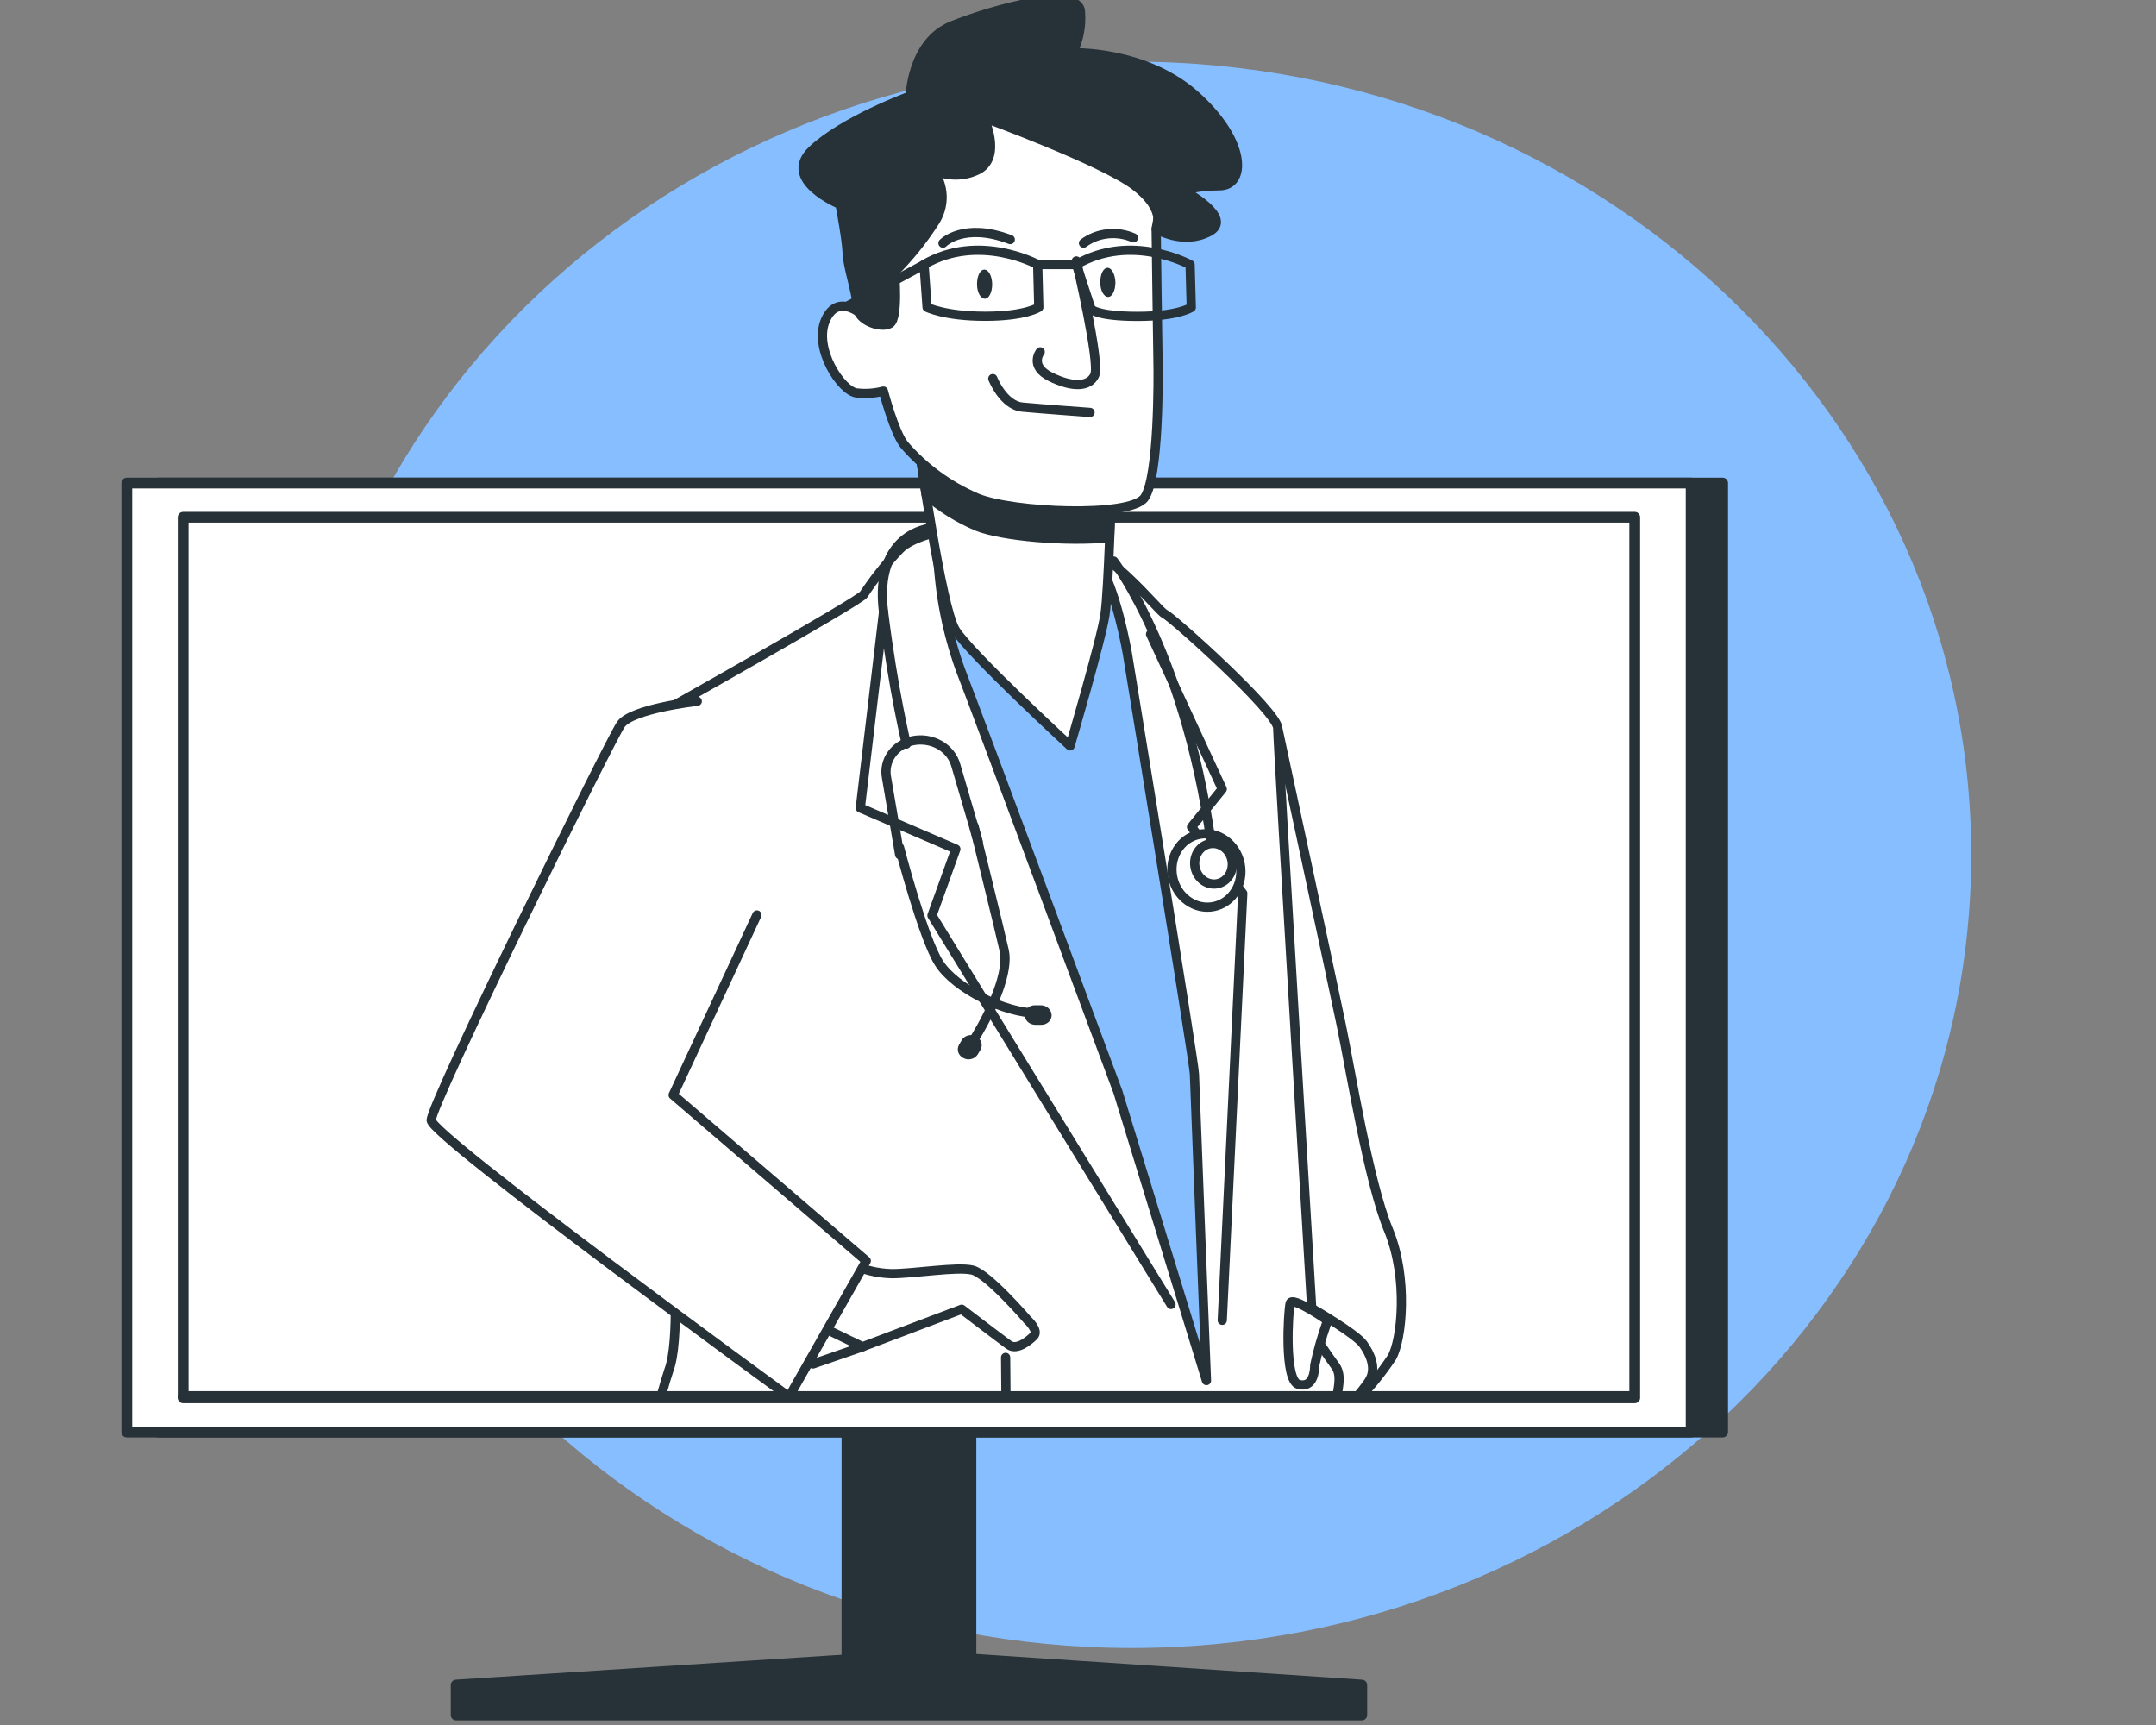 <svg width="140" height="112" viewBox="0 0 140 112" fill="none" xmlns="http://www.w3.org/2000/svg">
<rect x="0" y="0" width="140" height="112" fill="#808080" stroke="none"/>
<path d="M73.5 107C103.6 107 128 83.943 128 55.5C128 27.057 103.6 4 73.5 4C43.401 4 19 27.057 19 55.5C19 83.943 43.401 107 73.5 107Z" fill="#87BEFF"/>
<path d="M63.047 78.652H54.998V111.126H63.047V78.652Z" fill="#263238" stroke="#263238" stroke-width="0.7" stroke-linecap="round" stroke-linejoin="round"/>
<path d="M59.464 107.479L29.621 109.407V111.351H88.427V109.407L59.464 107.479Z" fill="#263238" stroke="#263238" stroke-width="0.7" stroke-linecap="round" stroke-linejoin="round"/>
<path d="M111.86 31.364H10.279V92.978H111.86V31.364Z" fill="#263238" stroke="#263238" stroke-width="0.7" stroke-linecap="round" stroke-linejoin="round"/>
<path d="M109.815 31.364H8.234V92.978H109.815V31.364Z" fill="white" stroke="#263238" stroke-width="0.7" stroke-linecap="round" stroke-linejoin="round"/>
<path d="M106.152 33.584H11.893V90.758H106.152V33.584Z" fill="white" stroke="#263238" stroke-width="0.7" stroke-linecap="round" stroke-linejoin="round"/>
<g clip-path="url(#clip0_6977_112227)">
<path d="M82.97 47.268C82.97 47.268 86.471 63.537 87.094 66.547C87.717 69.557 88.86 76.711 90.156 79.848C91.453 82.986 91.029 87.002 90.381 88.132C89.731 89.113 88.984 90.037 88.151 90.891L83.802 85.641C83.802 85.641 81.214 59.917 81.117 56.274C81.02 52.631 82.97 47.268 82.97 47.268Z" fill="white" stroke="#263238" stroke-width="0.6" stroke-linecap="round" stroke-linejoin="round"/>
<path d="M85.278 85.002C85.278 85.002 88.034 86.594 88.519 87.27C89.004 87.946 89.351 88.806 88.973 89.538C88.595 90.271 86.538 92.482 86.018 92.912C85.497 93.342 85.058 91.627 84.997 90.153C84.936 88.678 85.278 85.002 85.278 85.002Z" fill="white" stroke="#263238" stroke-width="0.6" stroke-linecap="round" stroke-linejoin="round"/>
<path d="M61.482 34.423C61.482 34.423 59.242 34.772 58.389 35.699C57.535 36.599 56.767 37.567 56.092 38.59C55.975 38.94 42.796 46.344 42.796 46.344L43.746 81.652C43.746 81.652 44.139 87.09 43.44 88.943C42.258 92.585 41.685 96.372 41.74 100.175C41.862 104.687 42.179 111.988 42.179 111.988C42.179 111.988 57.261 114.766 64.514 114.766C68.975 114.756 73.433 114.521 77.866 114.062L78.463 108.274L79.372 114.18L82.47 113.235L85.022 95.752C85.022 95.752 86.798 92.047 86.778 91.234C86.757 90.422 87.227 89.382 86.711 88.688C86.196 87.993 85.277 86.604 85.277 86.604C85.277 86.604 82.97 48.315 82.97 47.271C82.97 46.226 76.146 40.098 75.641 39.866C75.135 39.635 72.022 35.349 67.985 34.196C63.947 33.043 61.482 34.423 61.482 34.423Z" fill="white" stroke="#263238" stroke-width="0.6" stroke-linecap="round" stroke-linejoin="round"/>
<path d="M57.374 39.742L55.863 52.458L62.069 55.128L60.518 59.442L76.039 84.694" stroke="#263238" stroke-width="0.6" stroke-linecap="round" stroke-linejoin="round"/>
<path d="M74.712 41.174L79.367 51.234L77.371 53.696L80.699 58.005L79.367 85.724" stroke="#263238" stroke-width="0.6" stroke-linecap="round" stroke-linejoin="round"/>
<path d="M60.906 36.161C61.019 38.642 61.505 41.096 62.35 43.452C63.693 46.925 72.589 70.887 72.589 70.887L78.341 89.637C78.341 89.637 77.581 70.537 77.56 69.729C77.54 68.921 73.201 42.408 73.201 42.408C73.201 42.408 72.461 38.127 71.292 36.506C70.124 34.885 62.289 31.875 60.906 36.161Z" fill="#87BEFF" stroke="#263238" stroke-width="0.6" stroke-linecap="round" stroke-linejoin="round"/>
<path d="M60.355 34.307C60.355 34.307 56.736 34.652 57.374 39.745C58.012 44.839 58.854 48.312 58.854 48.312" stroke="#263238" stroke-width="0.6" stroke-linecap="round" stroke-linejoin="round"/>
<path d="M58.41 55.027C58.41 55.027 59.941 60.929 60.987 62.55C62.033 64.171 65.198 65.791 67.449 65.791" stroke="#263238" stroke-width="0.6" stroke-linecap="round" stroke-linejoin="round"/>
<path d="M63.248 53.639C63.248 53.639 64.933 60.467 65.213 61.742C65.494 63.018 64.565 65.442 63.003 67.885" stroke="#263238" stroke-width="0.6" stroke-linecap="round" stroke-linejoin="round"/>
<path d="M62.554 68.695C62.394 68.613 62.274 68.475 62.223 68.313C62.171 68.15 62.191 67.975 62.279 67.825L62.457 67.523C62.501 67.451 62.56 67.387 62.631 67.336C62.702 67.285 62.783 67.248 62.869 67.227C62.956 67.205 63.046 67.2 63.135 67.211C63.224 67.222 63.309 67.249 63.386 67.291C63.547 67.373 63.666 67.51 63.719 67.673C63.771 67.835 63.752 68.011 63.667 68.161L63.488 68.459C63.444 68.531 63.385 68.595 63.314 68.647C63.243 68.698 63.162 68.736 63.075 68.758C62.988 68.78 62.897 68.786 62.808 68.775C62.718 68.764 62.632 68.737 62.554 68.695Z" fill="#263238"/>
<path d="M68.286 65.92C68.286 66.003 68.268 66.086 68.233 66.163C68.198 66.239 68.146 66.309 68.081 66.366C68.016 66.424 67.939 66.469 67.855 66.499C67.771 66.529 67.682 66.542 67.592 66.539H67.219C67.035 66.535 66.861 66.465 66.733 66.343C66.605 66.221 66.534 66.057 66.535 65.887C66.534 65.804 66.552 65.722 66.587 65.645C66.621 65.568 66.672 65.499 66.737 65.441C66.801 65.383 66.877 65.338 66.961 65.308C67.045 65.278 67.135 65.265 67.224 65.268H67.597C67.781 65.273 67.955 65.344 68.084 65.465C68.212 65.587 68.285 65.75 68.286 65.92Z" fill="#263238"/>
<path d="M58.42 55.492L57.562 50.46C57.467 49.941 57.588 49.408 57.902 48.969C58.216 48.53 58.699 48.218 59.252 48.097C59.848 47.972 60.474 48.065 60.997 48.358C61.521 48.65 61.901 49.119 62.059 49.666L63.524 54.675" stroke="#263238" stroke-width="0.6" stroke-linecap="round" stroke-linejoin="round"/>
<path d="M78.596 58.892C79.824 58.778 80.705 57.623 80.563 56.311C80.421 55 79.31 54.029 78.082 54.143C76.853 54.257 75.972 55.413 76.114 56.724C76.256 58.035 77.367 59.006 78.596 58.892Z" fill="white" stroke="#263238" stroke-width="0.6" stroke-linecap="round" stroke-linejoin="round"/>
<path d="M72.318 36.43C72.318 36.43 77.234 42.832 78.8 55.884" stroke="#263238" stroke-width="0.6" stroke-linecap="round" stroke-linejoin="round"/>
<path d="M78.931 57.394C79.602 57.336 80.087 56.702 80.014 55.977C79.941 55.252 79.338 54.711 78.667 54.769C77.996 54.826 77.512 55.461 77.584 56.186C77.657 56.911 78.26 57.452 78.931 57.394Z" fill="white" stroke="#263238" stroke-width="0.6" stroke-linecap="round" stroke-linejoin="round"/>
<path d="M86.115 85.999C85.813 86.864 85.566 87.745 85.374 88.636C85.374 89.014 85.278 90.143 84.323 89.888C83.369 89.633 83.654 85.12 83.777 84.62C83.899 84.119 86.222 85.739 86.222 85.739" fill="white"/>
<path d="M86.115 85.999C85.813 86.864 85.566 87.745 85.374 88.636C85.374 89.014 85.278 90.143 84.323 89.888C83.369 89.633 83.654 85.12 83.777 84.62C83.899 84.119 86.222 85.739 86.222 85.739" stroke="#263238" stroke-width="0.6" stroke-linecap="round" stroke-linejoin="round"/>
<path d="M55.133 82C55.982 82.433 56.931 82.671 57.899 82.695C59.4 82.695 62.141 82.222 63.146 82.463C64.152 82.704 66.719 85.7 66.719 85.7C66.719 85.7 67.485 86.394 67.122 86.744C66.76 87.094 66.02 87.689 65.509 87.321C64.999 86.952 62.447 85.005 62.447 85.005L56.011 87.439L53.367 86.163L55.133 82Z" fill="white" stroke="#263238" stroke-width="0.6" stroke-linecap="round" stroke-linejoin="round"/>
<path d="M45.277 45.533C45.277 45.533 41.036 46.006 40.316 47.036C39.596 48.066 27.974 71.692 28 72.737C28.026 73.781 51.239 90.692 51.239 90.692L56.251 81.861L43.71 71.097L49.151 59.407" fill="white"/>
<path d="M45.277 45.533C45.277 45.533 41.036 46.006 40.316 47.036C39.596 48.066 27.974 71.692 28 72.737C28.026 73.781 51.239 90.692 51.239 90.692L56.251 81.861L43.71 71.097L49.151 59.407" stroke="#263238" stroke-width="0.6" stroke-linecap="round" stroke-linejoin="round"/>
<path d="M53.102 94.961L65.361 95.192L65.3 88.133" stroke="#263238" stroke-width="0.6" stroke-linecap="round" stroke-linejoin="round"/>
<path d="M56.026 87.439L52.785 88.559" stroke="#263238" stroke-width="0.6" stroke-linecap="round" stroke-linejoin="round"/>
<path d="M59.722 29.329C59.722 29.329 61.115 39.404 62.034 40.906C62.952 42.409 69.486 48.429 69.486 48.429C69.486 48.429 71.527 41.488 71.757 39.867C71.987 38.246 72.165 31.763 72.165 31.763L59.696 28.521L59.722 29.329Z" fill="white" stroke="#263238" stroke-width="0.6" stroke-linecap="round" stroke-linejoin="round"/>
<path d="M59.722 29.329C59.722 29.329 59.885 30.511 60.135 32.122C61.112 32.965 62.229 33.657 63.442 34.173C65.05 34.83 69.338 35.198 72.048 34.905C72.119 33.209 72.165 31.763 72.165 31.763L59.696 28.521L59.722 29.329Z" fill="#263238" stroke="#263238" stroke-width="0.6" stroke-linecap="round" stroke-linejoin="round"/>
<path d="M56.108 20.536C56.108 20.536 54.439 18.915 53.612 20.763C52.785 22.61 54.633 25.393 55.618 25.512C56.203 25.582 56.796 25.542 57.364 25.393C57.364 25.393 58.063 28.058 58.706 28.867C59.972 30.348 61.593 31.536 63.443 32.335C65.719 33.28 73.339 33.615 74.304 32.335C75.269 31.054 75.212 24.231 75.197 23.655C75.182 23.078 75.075 14.828 75.075 14.828C75.075 14.828 75.758 11.964 74.829 9.994C73.901 8.023 64.576 5.269 62.233 6.407C59.89 7.546 57.19 9.531 57.006 12.078C56.823 14.625 56.935 18.792 56.935 18.792L56.108 20.536Z" fill="white" stroke="#263238" stroke-width="0.6" stroke-linecap="round" stroke-linejoin="round"/>
<path d="M69.889 16.943C69.889 16.943 71.445 23.559 71.088 24.353C70.731 25.146 69.613 25.161 68.215 24.466C66.816 23.771 67.546 22.845 67.546 22.845" stroke="#263238" stroke-width="0.6" stroke-linecap="round" stroke-linejoin="round"/>
<path d="M64.468 24.582C64.468 24.582 65.142 26.316 66.392 26.434C67.643 26.552 70.782 26.779 70.782 26.779" stroke="#263238" stroke-width="0.6" stroke-linecap="round" stroke-linejoin="round"/>
<path d="M60.002 17.174L60.201 19.953C60.201 19.953 61.345 20.534 63.968 20.534C66.591 20.534 67.454 19.953 67.454 19.953L67.383 17.174C67.383 17.174 63.575 15.09 60.002 17.174Z" stroke="#263238" stroke-width="0.6" stroke-linecap="round" stroke-linejoin="round"/>
<path d="M69.899 17.172L70.848 20.068C70.848 20.068 71.236 20.541 73.865 20.541C76.493 20.541 77.356 19.96 77.356 19.96L77.279 17.181C77.279 17.181 73.467 15.088 69.899 17.172Z" stroke="#263238" stroke-width="0.6" stroke-linecap="round" stroke-linejoin="round"/>
<path d="M67.398 17.176H69.899" stroke="#263238" stroke-width="0.6" stroke-linecap="round" stroke-linejoin="round"/>
<path d="M60.018 17.176L55.087 19.841" stroke="#263238" stroke-width="0.6" stroke-linecap="round" stroke-linejoin="round"/>
<path d="M61.232 15.786C61.232 15.786 62.569 14.397 65.601 15.554" stroke="#263238" stroke-width="0.6" stroke-linecap="round" stroke-linejoin="round"/>
<path d="M70.358 15.786C70.809 15.451 71.352 15.242 71.925 15.181C72.499 15.12 73.079 15.21 73.6 15.441" stroke="#263238" stroke-width="0.6" stroke-linecap="round" stroke-linejoin="round"/>
<path d="M64.428 18.451C64.428 18.961 64.229 19.396 63.953 19.396C63.677 19.396 63.443 18.98 63.443 18.451C63.443 17.922 63.642 17.506 63.922 17.506C64.203 17.506 64.418 17.936 64.428 18.451Z" fill="#263238"/>
<path d="M72.43 18.334C72.43 18.844 72.231 19.279 71.956 19.279C71.68 19.279 71.445 18.863 71.445 18.334C71.445 17.805 71.644 17.389 71.92 17.389C72.195 17.389 72.415 17.823 72.43 18.334Z" fill="#263238"/>
<path d="M63.866 7.626C63.866 7.626 65.071 10.087 63.575 10.985C63.114 11.232 62.59 11.363 62.057 11.363C61.523 11.363 61 11.232 60.538 10.985C60.936 11.494 61.158 12.102 61.175 12.729C61.193 13.357 61.004 13.974 60.635 14.501C59.902 15.632 59.047 16.691 58.083 17.662C58.083 17.662 58.354 20.653 57.792 21.003C57.231 21.352 55.7 20.828 55.674 19.949C55.649 19.07 55.036 17.312 55.011 16.433C54.985 15.555 54.546 13.268 54.546 13.268C54.546 13.268 50.708 11.684 52.744 9.752C54.781 7.819 59.104 6.236 59.104 6.236C59.104 6.236 59.201 2.721 61.83 1.667C64.458 0.613 70.113 -0.97 70.159 0.788C70.231 1.693 70.056 2.6 69.649 3.425C69.649 3.425 74.391 3.25 77.698 6.26C81.005 9.27 80.893 12.063 79.183 12.063C77.473 12.063 76.917 12.412 76.917 12.412C76.917 12.412 80.189 14.17 78.504 15.049C76.82 15.928 75.085 14.874 75.085 14.874C75.085 14.874 75.809 13.646 73.676 12.039C71.543 10.432 63.866 7.626 63.866 7.626Z" fill="#263238" stroke="#263238" stroke-width="0.6" stroke-linecap="round" stroke-linejoin="round"/>
</g>
<path d="M11.889 90.674H106.086V90.674H11.889V90.674Z" stroke="#263238" stroke-width="0.7" stroke-linecap="round" stroke-linejoin="round"/>
<defs>
<clipPath id="clip0_6977_112227">
<rect width="112" height="91" fill="white" transform="translate(3)"/>
</clipPath>
</defs>
</svg>
